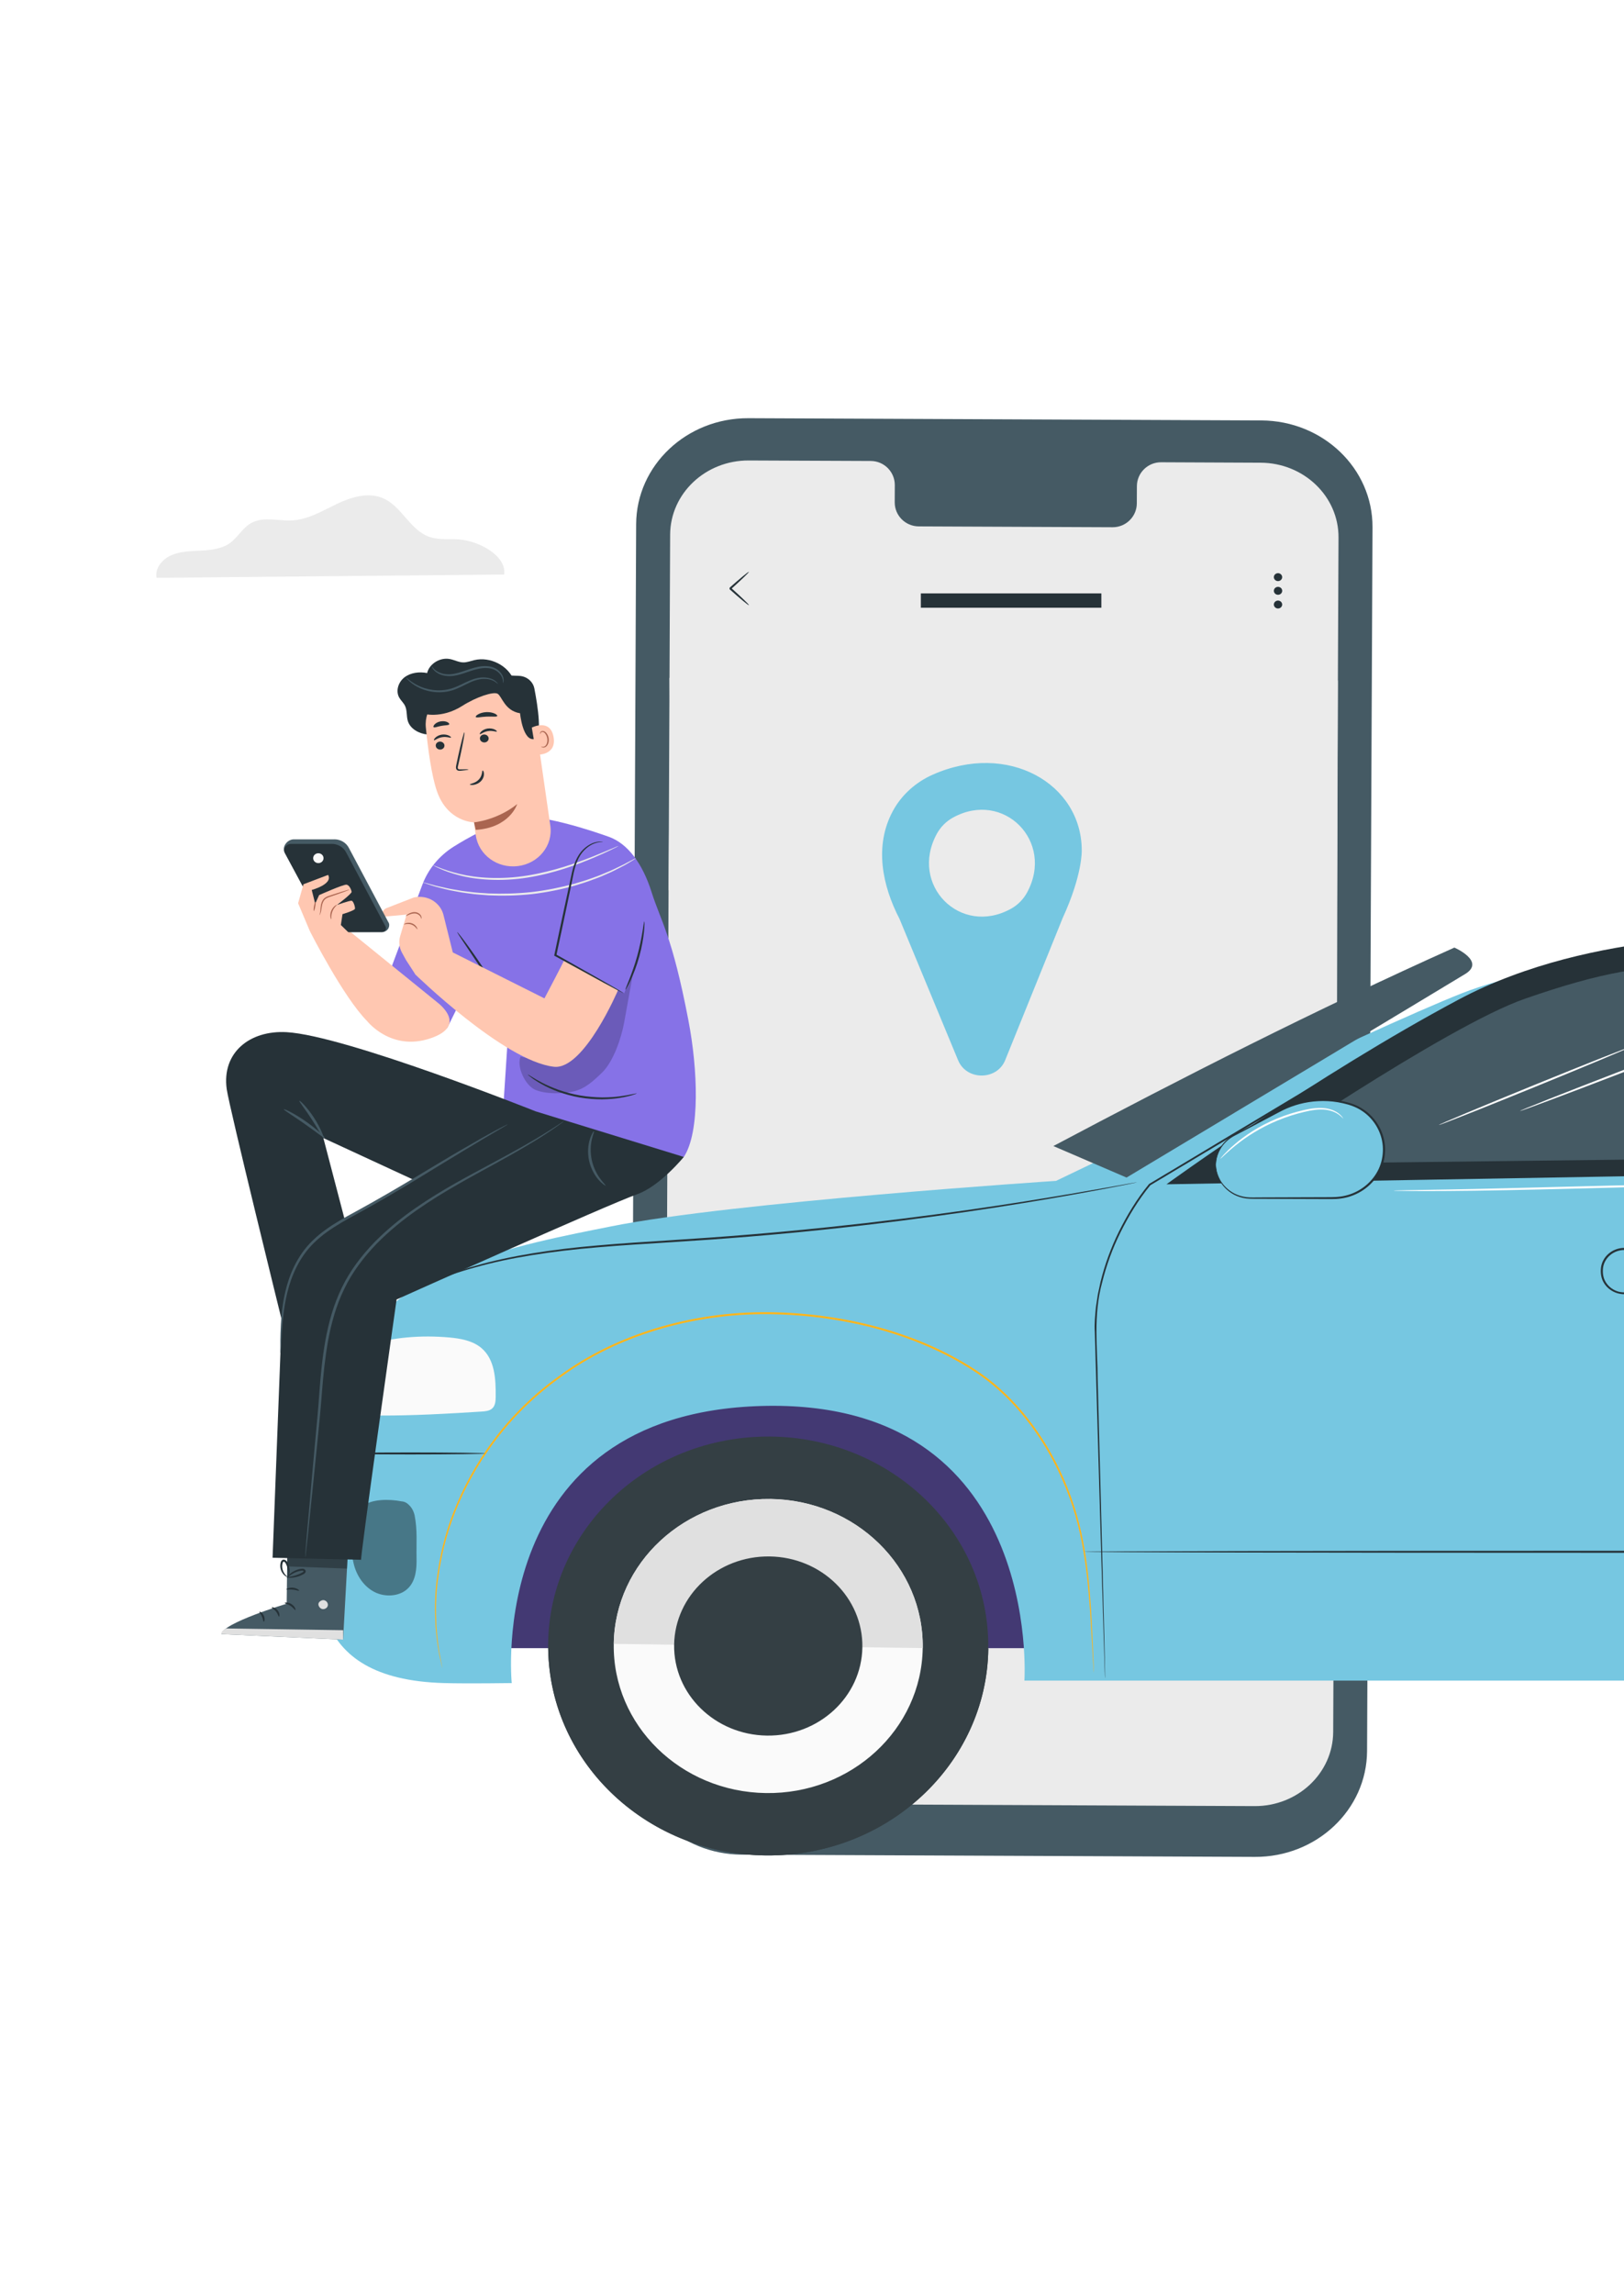 <svg width="415" height="586" viewBox="0 0 415 586" fill="none" xmlns="http://www.w3.org/2000/svg">
<g filter="url(#filter0_d_262_7889)">
<path d="M320.658 470.326L189.591 469.754C173.824 469.688 161.103 457.474 161.173 442.475L162.563 129.88C162.632 114.87 175.47 102.76 191.247 102.825L322.315 103.398C338.082 103.463 350.802 115.677 350.733 130.677L349.343 443.281C349.274 458.291 336.435 470.401 320.658 470.326Z" fill="#455A64"/>
<path d="M322.127 114.195L296.717 114.082C293.305 114.063 290.534 116.803 290.524 120.189L290.504 124.57C290.495 127.956 287.714 130.695 284.312 130.677L234.782 130.461C231.37 130.442 228.619 127.684 228.639 124.298L228.659 119.917C228.669 116.531 225.927 113.763 222.516 113.754L213.582 113.716L191.336 113.623C180.292 113.576 171.299 122.056 171.25 132.562L169.889 437.681C169.84 448.187 178.754 456.733 189.788 456.78L320.599 457.352C331.643 457.399 340.636 448.919 340.685 438.413L342.046 133.294C342.095 122.788 333.181 114.242 322.147 114.195H322.127Z" fill="#EBEBEB"/>
<path d="M171.073 169.175H192.51L211.649 187.374L191.75 206.295L171.299 186.839L171.073 169.175Z" fill="#EBEBEB"/>
<path d="M216.008 179.391L205.269 169.175H229.438L216.008 179.391Z" fill="#EBEBEB"/>
<path d="M225.405 187.731L244.228 169.823H309.999C309.999 169.823 320.066 212.599 280.456 240.057L225.405 187.721V187.731Z" fill="#EBEBEB"/>
<path d="M217.349 193.444L197.213 212.609L252.935 265.619L273.071 245.817L217.349 193.444Z" fill="#EBEBEB"/>
<path d="M170.826 223.462L183.448 211.004L171.073 199.231L170.826 223.462Z" fill="#EBEBEB"/>
<path d="M191.001 218.35L171.615 236.792V262.42L211.649 301.388L245.55 271.36L191.001 218.35Z" fill="#EBEBEB"/>
<path d="M287.941 245.441C287.941 245.441 329.464 216.473 316.043 169.832H341.868L341.553 301.5L287.941 245.45V245.441Z" fill="#EBEBEB"/>
<path d="M280.161 253.04L260.075 272.992L321.654 331.566L340.488 312.579L280.161 253.04Z" fill="#EBEBEB"/>
<path d="M251.683 278.452L220.129 308.264L283.247 367.897L314.752 338.92L251.683 278.452Z" fill="#EBEBEB"/>
<path d="M235.147 427.822L283.395 380.233L329.296 424.745L235.147 427.822Z" fill="#EBEBEB"/>
<path d="M290.919 374.098L341.168 326.744C341.168 328.845 340.734 424.979 340.734 424.979L290.919 374.108V374.098Z" fill="#EBEBEB"/>
<path d="M247.897 347.485L276.404 374.605L220.129 429.867L194.117 400.186L247.897 347.485Z" fill="#EBEBEB"/>
<path d="M170.875 404.041C173.567 403.788 242.503 342.372 242.503 342.372L170.875 271.763V404.041Z" fill="#EBEBEB"/>
<path d="M169.879 418.038L186.475 404.042L209.46 429.867H169.879V419.989" fill="#EBEBEB"/>
<path d="M191.356 150.583C191.257 150.676 189.058 148.857 186.435 146.511C186.435 145.798 186.435 146.314 186.435 146.155H186.445L186.465 146.127L186.495 146.099L186.554 146.042L186.672 145.93L186.919 145.714C187.076 145.573 187.234 145.433 187.392 145.292C187.698 145.02 188.003 144.757 188.299 144.504C188.841 144.044 189.354 143.613 189.847 143.191C190.735 142.45 191.316 142.027 191.366 142.074C191.415 142.121 190.922 142.647 190.094 143.444C189.62 143.885 189.137 144.344 188.624 144.832L187.747 145.639L187.274 146.061L187.037 146.277L186.919 146.389L186.859 146.446L186.83 146.474H186.81V146.493H186.8C186.8 146.343 186.8 146.849 186.8 146.146C189.423 148.5 191.474 150.479 191.376 150.573L191.356 150.583Z" fill="#263238"/>
<path d="M327.649 143.425C327.649 143.988 327.166 144.438 326.584 144.438C326.003 144.438 325.52 143.979 325.52 143.425C325.52 142.872 326.003 142.412 326.584 142.412C327.166 142.412 327.649 142.872 327.649 143.425Z" fill="#263238"/>
<path d="M327.344 146.202C327.758 146.596 327.758 147.243 327.344 147.637C326.93 148.031 326.249 148.031 325.835 147.637C325.421 147.243 325.421 146.596 325.835 146.202C326.249 145.808 326.93 145.808 327.344 146.202Z" fill="#263238"/>
<path d="M327.649 150.423C327.649 150.986 327.166 151.436 326.584 151.436C326.003 151.436 325.52 150.977 325.52 150.423C325.52 149.87 326.003 149.41 326.584 149.41C327.166 149.41 327.649 149.87 327.649 150.423Z" fill="#263238"/>
<path d="M281.443 147.581H235.315V151.24H281.443V147.581Z" fill="#263238"/>
<path d="M276.433 213.256C276.433 196.164 257.55 185.329 238.302 193.903C233.954 195.836 230.355 199.109 228.175 203.143C223.334 212.064 225.474 222.261 229.862 230.723L244.84 266.848C246.999 272.054 254.76 272.026 256.87 266.801L271.562 230.488C276.65 219.428 276.433 213.265 276.433 213.265V213.256ZM258.349 228.134C245.412 235.291 232.297 222.064 239.387 209.006C240.334 207.271 241.773 205.807 243.499 204.86C256.436 197.702 269.561 210.929 262.461 223.987C261.514 225.723 260.075 227.186 258.349 228.134Z" fill="#76C7E1"/>
<path d="M701.16 335.588H117.944V417H701.16V335.588Z" fill="#8672E7"/>
<g opacity="0.5">
<path d="M701.16 335.588H117.944V417H701.16V335.588Z" fill="black"/>
</g>
<path d="M200.088 469.836C231.077 467.852 254.509 442.345 252.423 412.863C250.338 383.382 223.525 361.091 192.536 363.075C161.546 365.059 138.115 390.567 140.201 420.048C142.286 449.529 169.098 471.82 200.088 469.836Z" fill="#343F44"/>
<path d="M140.093 415.55C140.093 415.55 140.093 415.64 140.093 415.69C139.641 445.231 164.459 469.532 195.511 469.952C226.563 470.382 252.106 446.771 252.558 417.23C252.558 417.18 252.558 417.14 252.558 417.09L140.114 415.55H140.093Z" fill="#343F44"/>
<path d="M156.838 415.921C156.523 436.661 173.941 453.722 195.742 454.022C217.544 454.322 235.477 437.751 235.792 417.011C236.108 396.27 218.689 379.21 196.888 378.91C175.086 378.61 157.153 395.18 156.838 415.921Z" fill="#FAFAFA"/>
<path d="M196.888 378.9C175.087 378.6 157.153 395.17 156.838 415.911L235.792 416.991C236.108 396.25 218.69 379.19 196.888 378.89V378.9Z" fill="#E0E0E0"/>
<path d="M172.269 416.131C172.08 428.761 182.687 439.151 195.973 439.341C209.25 439.521 220.182 429.431 220.371 416.791C220.561 404.16 209.954 393.76 196.667 393.58C183.391 393.4 172.469 403.49 172.269 416.131Z" fill="#343F44"/>
<path d="M269.851 297.643C269.851 297.643 186.938 303.103 156.206 309.258C134.546 313.6 92.785 321.08 93.29 344.545L96.605 361.356C96.605 361.356 81.113 367.671 81.113 383.797C81.113 399.923 77.335 424.929 113.487 425.925C119.444 426.094 130.768 425.925 130.768 425.925C130.768 425.925 123.822 357.165 194.579 355.145C266.557 353.096 261.779 425.295 261.779 425.295H562.172C562.172 425.295 549.848 354.957 627.33 354.863C704.812 354.76 693.025 425.756 693.025 425.756C693.025 425.756 721.525 427.955 734.786 406.567C748.047 385.178 744.595 369.955 744.595 369.955L744.153 356.432C744.006 351.828 739.88 348.116 734.734 347.937C734.734 347.937 739.912 313.891 731.966 307.999C724.02 302.107 680.479 266.567 680.479 266.567L682.553 265.401C686.026 263.456 685.426 258.776 681.542 257.583C665.008 252.508 632.319 242.463 624.636 240.066C623.478 239.709 622.289 239.484 621.068 239.399C616.479 239.089 603.502 238.347 579.664 238.121C550.627 237.849 435.34 238.121 435.34 238.121C435.34 238.121 395.662 241.034 373.56 249.727C350.322 258.861 269.861 297.643 269.861 297.643H269.851Z" fill="#76C7E1"/>
<g opacity="0.4">
<path d="M102.513 379.49C99.507 378.91 94.902 378.85 92.611 380.79C90.908 382.23 90.456 384.55 90.204 386.71C89.846 389.66 89.668 392.69 90.414 395.58C91.15 398.47 92.926 401.23 95.67 402.65C98.413 404.07 102.187 403.84 104.321 401.67C106.276 399.69 106.497 396.71 106.444 393.99C106.371 390.13 106.697 386.86 105.95 383.07C105.803 382.35 105.404 381.43 104.92 380.87C104.121 379.95 103.512 379.56 102.523 379.5" fill="black"/>
</g>
<path d="M96.994 357.589C105.782 357.609 114.318 357.129 123.085 356.569C124.031 356.509 125.061 356.409 125.755 355.799C126.596 355.059 126.659 353.839 126.669 352.749C126.711 348.269 126.48 343.169 122.906 340.248C120.719 338.468 117.724 337.908 114.864 337.648C107.811 337.018 100.411 337.538 93.683 339.678L96.994 357.569V357.589Z" fill="#FAFAFA"/>
<path d="M279.542 423.34C279.542 423.34 279.511 423.1 279.469 422.63C279.437 422.14 279.385 421.44 279.322 420.53C279.217 418.67 279.059 415.95 278.859 412.46C278.649 408.96 278.407 404.67 277.882 399.71C277.335 394.76 276.536 389.119 274.781 383.079C273.015 377.049 270.313 370.629 266.319 364.319C262.303 358.059 257.026 351.798 249.962 346.958C235.771 337.358 216.608 331.928 196.573 331.698C176.474 331.468 157.385 337.508 143.562 347.578C136.582 352.508 130.8 358.269 126.354 364.289C121.865 370.289 118.586 376.459 116.284 382.319C113.95 388.179 112.72 393.77 112.026 398.69C111.269 403.62 111.385 407.93 111.511 411.43C111.795 414.92 112.121 417.63 112.541 419.43C112.709 420.33 112.846 421.02 112.93 421.5C113.014 421.97 113.046 422.21 113.046 422.21C113.046 422.21 112.983 421.98 112.878 421.51C112.773 421.03 112.625 420.34 112.426 419.45C111.974 417.65 111.616 414.94 111.29 411.44C111.133 407.94 110.986 403.61 111.711 398.66C112.384 393.71 113.582 388.099 115.905 382.199C118.207 376.309 121.476 370.089 125.975 364.049C130.432 357.989 136.235 352.178 143.257 347.208C157.153 337.058 176.369 330.958 196.583 331.188C216.734 331.428 235.981 336.888 250.267 346.578C257.394 351.478 262.692 357.799 266.718 364.099C270.723 370.449 273.425 376.919 275.17 382.979C276.914 389.059 277.682 394.72 278.197 399.68C278.701 404.65 278.912 408.94 279.08 412.45C279.238 415.95 279.353 418.66 279.437 420.53C279.479 421.44 279.511 422.14 279.532 422.63C279.553 423.1 279.542 423.35 279.542 423.35V423.34Z" fill="#FEB51B"/>
<path d="M282.388 424.602C282.388 424.602 282.367 424.402 282.356 424.002L282.293 422.232C282.241 420.662 282.167 418.342 282.072 415.322C281.894 409.262 281.62 400.381 281.284 389.101C280.958 377.811 280.569 364.1 280.117 348.4C280.002 344.47 279.886 340.42 279.77 336.25C279.623 334.17 279.855 332.04 280.054 329.9C280.212 328.83 280.37 327.76 280.538 326.68C280.769 325.609 281 324.539 281.232 323.449C282.293 319.149 283.838 314.839 285.909 310.639C287.991 306.449 290.461 302.309 293.614 298.469L293.635 298.439L293.667 298.419C309.719 288.799 327.168 278.338 345.627 267.278C350.242 264.508 354.919 261.708 359.66 258.868C364.306 255.868 369.331 253.308 374.513 250.978C379.706 248.658 385.099 246.627 390.638 244.847C393.403 243.927 396.231 243.167 399.058 242.367C401.918 241.677 404.766 240.907 407.689 240.347C418.873 237.987 430.142 236.817 441.179 236.327C452.227 235.837 463.065 235.867 473.598 236.427L473.903 236.447L473.839 236.737C468.867 257.898 464.179 277.858 459.88 296.149V296.189L459.848 296.229C457.231 300.329 455.139 304.639 453.583 308.989C452.091 313.349 451.123 317.829 451.46 322.199C451.817 326.59 451.943 330.89 452.059 335.05C452.143 339.22 452.227 343.27 452.311 347.19C452.553 362.89 452.616 376.581 452.658 387.871C452.669 399.151 452.679 408.012 452.69 414.072C452.679 417.092 452.669 419.402 452.658 420.982C452.658 421.762 452.648 422.342 452.637 422.752C452.637 423.152 452.616 423.352 452.616 423.352C452.616 423.352 452.606 423.152 452.595 422.752C452.595 422.342 452.585 421.752 452.574 420.982C452.574 419.412 452.553 417.092 452.532 414.072C452.49 408.012 452.437 399.141 452.374 387.871C452.29 376.591 452.185 362.89 451.912 347.2C451.828 343.28 451.733 339.23 451.638 335.06C451.512 330.89 451.376 326.61 451.018 322.229C450.671 317.779 451.639 313.249 453.142 308.849C454.708 304.459 456.789 300.129 459.438 295.979L459.407 296.049C463.685 277.748 468.363 257.788 473.314 236.627L473.556 236.937C463.054 236.377 452.217 236.357 441.2 236.847C430.184 237.337 418.957 238.507 407.804 240.857C404.892 241.407 402.054 242.187 399.206 242.867C396.388 243.667 393.571 244.417 390.817 245.337C385.298 247.107 379.916 249.128 374.745 251.438C369.583 253.758 364.58 256.308 359.965 259.278C355.224 262.118 350.546 264.918 345.932 267.678C327.452 278.728 309.992 289.179 293.93 298.779L293.982 298.729C290.871 302.509 288.401 306.639 286.33 310.799C284.259 314.969 282.724 319.249 281.663 323.519C279.297 332.09 280.485 340.55 280.506 348.38C280.916 364.08 281.274 377.791 281.568 389.081C281.852 400.361 282.073 409.242 282.22 415.302C282.283 418.322 282.335 420.642 282.377 422.212C282.388 422.992 282.398 423.582 282.409 423.982C282.409 424.382 282.409 424.582 282.409 424.582L282.388 424.602Z" fill="#263238"/>
<path d="M438.334 326.388C438.334 326.388 438.628 326.358 439.175 326.268C439.711 326.178 440.51 325.978 441.382 325.428C442.244 324.888 443.169 323.968 443.632 322.648C443.873 321.988 443.947 321.257 443.916 320.447C443.895 319.667 443.684 318.837 443.264 318.067C442.423 316.537 440.594 315.257 438.418 315.257C436.2 315.257 433.824 315.267 431.333 315.277C426.329 315.277 420.853 315.287 415.092 315.297C413.715 315.297 412.37 315.807 411.392 316.667C410.404 317.527 409.773 318.717 409.637 319.937C409.5 321.197 409.679 322.428 410.309 323.468C410.919 324.508 411.907 325.298 413 325.738C414.104 326.208 415.302 326.138 416.501 326.148C417.678 326.148 418.834 326.148 419.938 326.158C422.156 326.168 424.216 326.178 426.119 326.188C429.851 326.218 432.899 326.248 435.065 326.268C436.084 326.288 436.894 326.308 437.493 326.318C438.05 326.338 438.344 326.348 438.344 326.368C438.344 326.388 438.05 326.408 437.493 326.418C436.883 326.428 436.074 326.448 435.065 326.468C432.899 326.488 429.851 326.518 426.119 326.548C424.227 326.548 422.156 326.568 419.938 326.578C418.824 326.578 417.678 326.578 416.501 326.588C415.902 326.588 415.323 326.608 414.682 326.578C414.052 326.538 413.41 326.408 412.811 326.168C411.613 325.688 410.53 324.838 409.857 323.698C409.164 322.568 408.964 321.177 409.111 319.867C409.258 318.517 409.952 317.207 411.035 316.267C412.117 315.317 413.589 314.757 415.103 314.757C420.863 314.757 426.35 314.767 431.343 314.777C433.835 314.787 436.21 314.797 438.439 314.807C440.783 314.827 442.749 316.227 443.611 317.877C444.052 318.707 444.262 319.587 444.262 320.417C444.283 321.227 444.189 322.038 443.916 322.718C443.4 324.108 442.402 325.048 441.498 325.578C440.573 326.118 439.742 326.288 439.185 326.348C438.628 326.408 438.334 326.358 438.334 326.358V326.388Z" fill="#263238"/>
<path d="M298.064 298.517L458.611 295.707L563.099 293.887L597.556 274.967C600.342 273.437 601.088 269.917 599.144 267.476L577.7 240.666C575.46 237.866 571.992 236.216 568.302 236.186L451.432 235.286C451.432 235.286 407.419 232.856 372.751 251.326C336.254 270.767 298.064 298.527 298.064 298.527V298.517Z" fill="#263238"/>
<path d="M371.647 238.046C371.647 238.046 379.699 241.536 374.453 244.776C369.219 248.006 287.878 296.797 287.878 296.797L269.178 288.747C302.3 271.187 335.76 254.146 371.647 238.056V238.046Z" fill="#455A64"/>
<path d="M290.506 298.017C290.506 298.017 290.338 298.067 290.002 298.137L288.52 298.447C287.195 298.707 285.271 299.087 282.812 299.567C277.85 300.507 270.66 301.827 261.746 303.277C243.918 306.198 219.152 309.598 191.643 311.868C184.768 312.438 178.04 312.908 171.544 313.308C165.048 313.718 158.783 314.088 152.833 314.608C140.934 315.598 130.264 317.248 121.603 319.698C112.92 322.068 106.276 325.108 101.914 327.508C99.675 328.628 98.088 329.728 96.952 330.388C96.406 330.718 95.985 330.978 95.67 331.158C95.376 331.328 95.218 331.408 95.218 331.408C95.218 331.408 95.355 331.298 95.628 331.118C95.933 330.918 96.343 330.648 96.879 330.298C97.993 329.608 99.57 328.478 101.798 327.328C106.14 324.868 112.783 321.758 121.487 319.338C130.17 316.828 140.86 315.138 152.781 314.128C158.741 313.598 165.006 313.208 171.502 312.798C177.998 312.388 184.715 311.918 191.59 311.348C219.089 309.088 243.844 305.748 261.683 302.917C270.607 301.507 277.798 300.247 282.78 299.367C285.25 298.927 287.174 298.577 288.509 298.337C289.15 298.227 289.644 298.147 290.002 298.077C290.338 298.027 290.517 298.007 290.517 298.007L290.506 298.017Z" fill="#263238"/>
<path d="M546.868 392.389C546.868 392.529 486.467 392.649 411.97 392.649C337.473 392.649 277.062 392.529 277.062 392.389C277.062 392.249 337.452 392.129 411.97 392.129C486.488 392.129 546.868 392.249 546.868 392.389Z" fill="#263238"/>
<path d="M123.936 367.269C123.936 367.409 115.39 367.529 104.857 367.529C94.324 367.529 85.778 367.409 85.778 367.269C85.778 367.129 94.314 367.009 104.857 367.009C115.401 367.009 123.936 367.129 123.936 367.269Z" fill="#263238"/>
<path d="M318.205 293.347C318.205 293.347 369.523 258.086 389.769 251.086C409.311 244.326 419.497 242.626 437.85 242.136C455.394 241.666 466.085 242.126 466.085 242.126L452.525 291.777L318.205 293.367V293.347Z" fill="#455A64"/>
<path d="M310.699 293.507C310.699 290.417 312.455 287.567 315.283 286.047L327.066 279.746C330.43 277.946 334.214 277.006 338.072 277.006C340.469 277.006 342.834 277.366 345.073 278.066C350.108 279.636 353.461 284.187 353.672 289.227C353.955 296.227 348.058 302.057 340.69 302.057H319.687C314.725 302.057 310.699 298.227 310.699 293.507Z" fill="#76C7E1"/>
<path d="M310.699 293.507C310.699 293.507 310.731 293.887 310.836 294.587C310.931 295.287 311.204 296.327 311.866 297.517C312.56 298.687 313.716 299.987 315.482 300.897C316.365 301.337 317.395 301.667 318.51 301.807C319.624 301.937 320.854 301.857 322.136 301.867C327.266 301.847 333.363 301.837 340.122 301.807C341.804 301.807 343.496 301.617 345.125 301.027C346.755 300.447 348.279 299.537 349.572 298.337C350.854 297.137 351.916 295.667 352.568 294.007C353.23 292.347 353.493 290.527 353.356 288.717C353.062 285.077 351.023 281.717 348.048 279.767C346.576 278.767 344.884 278.197 343.181 277.817C341.478 277.427 339.764 277.247 338.093 277.247C334.74 277.247 331.576 277.957 328.864 279.127C327.508 279.707 326.267 280.437 325.037 281.067C323.818 281.717 322.641 282.337 321.527 282.927C319.287 284.107 317.269 285.167 315.482 286.117C313.706 287.027 312.549 288.337 311.877 289.507C311.193 290.687 310.941 291.737 310.836 292.437C310.731 293.147 310.741 293.517 310.71 293.517C310.71 293.517 310.657 293.137 310.731 292.417C310.804 291.707 311.025 290.637 311.698 289.407C312.36 288.197 313.538 286.817 315.346 285.857C317.122 284.897 319.13 283.807 321.348 282.607C322.462 282.007 323.629 281.377 324.838 280.717C326.057 280.077 327.297 279.337 328.685 278.737C331.439 277.527 334.677 276.777 338.104 276.767C339.817 276.767 341.573 276.947 343.317 277.337C345.052 277.717 346.839 278.307 348.374 279.357C351.475 281.387 353.619 284.897 353.913 288.687C354.061 290.577 353.787 292.477 353.093 294.207C352.41 295.937 351.306 297.477 349.961 298.717C348.615 299.967 347.018 300.917 345.325 301.507C343.633 302.117 341.835 302.317 340.132 302.297C333.373 302.277 327.287 302.257 322.147 302.237C320.864 302.217 319.655 302.277 318.478 302.137C317.311 301.987 316.25 301.627 315.346 301.157C313.527 300.187 312.371 298.817 311.687 297.617C311.036 296.387 310.794 295.317 310.731 294.607C310.668 293.887 310.71 293.507 310.71 293.507H310.699Z" fill="#263238"/>
<path d="M450.275 298.517C450.275 298.517 450.191 298.537 450.033 298.547C449.844 298.547 449.602 298.567 449.318 298.577C448.646 298.587 447.731 298.607 446.575 298.637C444.147 298.677 440.709 298.737 436.494 298.807C427.98 298.957 416.227 299.257 403.235 299.597C390.242 299.937 378.479 300.177 369.965 300.227C365.708 300.257 362.26 300.257 359.873 300.227C358.717 300.207 357.803 300.197 357.13 300.187L356.415 300.167C356.257 300.167 356.173 300.147 356.173 300.137C356.173 300.127 356.257 300.117 356.415 300.107C356.604 300.107 356.846 300.087 357.13 300.077C357.803 300.067 358.717 300.047 359.873 300.017C362.302 299.977 365.739 299.917 369.954 299.847C378.469 299.697 390.232 299.397 403.224 299.057C416.217 298.717 427.98 298.477 436.494 298.427C440.751 298.397 444.199 298.397 446.585 298.427C447.742 298.447 448.656 298.457 449.329 298.467C449.613 298.467 449.844 298.487 450.044 298.487C450.201 298.487 450.286 298.507 450.286 298.517H450.275Z" fill="white"/>
<path d="M439.721 260.036C439.774 260.166 428.348 264.696 414.188 270.146C400.029 275.596 388.508 279.907 388.445 279.777C388.382 279.647 399.819 275.116 413.978 269.666C428.137 264.216 439.658 259.906 439.711 260.036H439.721Z" fill="white"/>
<path d="M416.553 263.456C416.616 263.586 405.726 268.147 392.239 273.647C378.753 279.147 367.768 283.487 367.715 283.357C367.652 283.227 378.543 278.667 392.029 273.167C405.516 267.677 416.501 263.326 416.553 263.456Z" fill="white"/>
<path d="M155.535 305.327C155.535 305.327 155.324 305.387 154.914 305.437C154.452 305.497 153.863 305.567 153.127 305.657C152.349 305.737 151.403 305.857 150.31 306.027C149.217 306.197 147.966 306.347 146.599 306.607C143.856 307.057 140.618 307.747 137.055 308.647C133.512 309.587 129.644 310.757 125.691 312.217C121.739 313.707 118.07 315.337 114.801 316.947C111.543 318.587 108.683 320.177 106.339 321.627C105.151 322.317 104.121 323.017 103.207 323.607C102.282 324.187 101.504 324.717 100.884 325.157C100.284 325.557 99.801 325.887 99.422 326.147C99.086 326.367 98.897 326.477 98.886 326.467C98.876 326.457 99.034 326.317 99.349 326.067C99.717 325.787 100.179 325.437 100.757 324.997C101.367 324.527 102.124 323.977 103.039 323.367C103.943 322.757 104.962 322.037 106.14 321.317C108.463 319.827 111.322 318.197 114.57 316.527C117.839 314.887 121.529 313.227 125.502 311.737C129.486 310.267 133.365 309.097 136.939 308.187C140.524 307.307 143.782 306.657 146.547 306.247C147.924 306.007 149.185 305.877 150.279 305.747C151.382 305.597 152.328 305.517 153.106 305.467C153.842 305.417 154.431 305.377 154.904 305.337C155.314 305.317 155.535 305.307 155.535 305.337V305.327Z" fill="white"/>
<path d="M343.244 281.736C343.244 281.736 342.929 281.346 342.235 280.806C341.541 280.276 340.353 279.666 338.766 279.476C337.168 279.276 335.244 279.536 333.163 280.056C331.071 280.556 328.822 281.256 326.541 282.196C321.968 284.066 318.247 286.557 315.777 288.567C313.275 290.567 311.961 292.037 311.877 291.967C311.845 291.947 312.16 291.567 312.76 290.907C313.369 290.257 314.284 289.337 315.514 288.297C317.942 286.197 321.684 283.626 326.32 281.726C328.633 280.776 330.914 280.076 333.037 279.596C335.139 279.096 337.147 278.866 338.818 279.116C340.49 279.366 341.699 280.056 342.382 280.666C342.729 280.966 342.95 281.246 343.086 281.436C343.212 281.636 343.275 281.746 343.254 281.756L343.244 281.736Z" fill="white"/>
<path d="M175.928 256.696C171.733 234.816 168.906 231.455 166.52 223.925C164.175 216.485 160.37 211.505 155.671 209.785C152.497 208.625 136.687 203.195 131.168 204.995C125.04 206.995 119.689 209.905 115.895 212.295C112.205 214.625 109.409 218.025 107.927 221.995L99.465 244.566L114.265 258.616L121.687 243.616L129.739 261.576L128.551 279.727L174.74 291.547C178.945 285.147 178.314 269.126 175.928 256.716V256.696Z" fill="#8672E7"/>
<g opacity="0.2">
<path d="M163.902 232.836C161.863 244.226 161.537 245.796 159.498 257.186C158.793 261.096 156.754 267.197 153.821 270.017C151.656 272.107 149.522 274.127 146.516 274.807C143.709 275.437 139.462 275.507 136.824 274.397C134.185 273.287 131.946 268.427 133.029 265.887C136.939 266.687 138.159 267.927 141.533 265.887C144.476 264.106 148.66 260.166 150.258 257.216C156.996 244.816 158.846 244.366 163.881 232.826" fill="black"/>
</g>
<path d="M130.475 254.897C130.412 254.937 129.644 253.767 128.435 251.867C127.142 249.856 125.492 247.306 123.673 244.486C121.813 241.686 120.12 239.166 118.796 237.176C117.535 235.306 116.778 234.146 116.841 234.106C116.872 234.086 117.104 234.346 117.503 234.846C117.903 235.336 118.449 236.066 119.122 236.976C120.467 238.796 122.254 241.346 124.136 244.216C126.018 247.096 127.636 249.746 128.761 251.687C129.329 252.657 129.77 253.457 130.065 254.007C130.359 254.567 130.506 254.877 130.475 254.897Z" fill="#263238"/>
<path d="M162.704 275.326C162.704 275.326 162.325 275.496 161.621 275.716C161.264 275.826 160.833 275.956 160.307 276.066C159.792 276.176 159.203 276.326 158.541 276.416C157.227 276.646 155.64 276.786 153.863 276.816C152.097 276.816 150.142 276.686 148.134 276.346C146.127 275.986 144.255 275.456 142.595 274.856C140.955 274.236 139.515 273.566 138.369 272.906C137.78 272.606 137.286 272.266 136.845 271.986C136.403 271.716 136.035 271.446 135.751 271.226C135.163 270.786 134.858 270.526 134.879 270.496C134.942 270.416 136.235 271.386 138.558 272.586C139.714 273.196 141.144 273.816 142.773 274.406C144.413 274.966 146.253 275.476 148.229 275.826C150.205 276.156 152.118 276.296 153.863 276.326C155.608 276.326 157.174 276.226 158.478 276.036C161.095 275.686 162.662 275.216 162.693 275.316L162.704 275.326Z" fill="#263238"/>
<path d="M144.172 241.236C144.087 241.626 139.126 251.026 139.126 251.026L115.706 239.286L113.319 229.685C112.941 228.185 111.974 226.885 110.618 226.045C109.178 225.155 107.412 224.875 105.74 225.255L98.834 227.945C98.256 228.165 97.814 228.635 97.699 229.215C97.604 229.705 97.73 230.175 98.613 230.105C100.327 229.975 103.901 229.615 103.901 229.615L102.272 235.085C101.841 236.515 102.009 238.055 102.734 239.376L103.775 241.266L106.056 244.776L106.014 244.806C106.014 244.806 128.782 267.056 141.565 268.496C149.249 269.366 157.953 248.876 157.953 248.876L144.193 241.216L144.172 241.236Z" fill="#FFC7B1"/>
<path d="M103.691 229.995C103.691 229.995 103.869 229.765 104.258 229.515C104.647 229.275 105.267 228.965 106.035 228.995C106.823 229.035 107.401 229.525 107.601 229.955C107.811 230.405 107.675 230.705 107.643 230.695C107.58 230.695 107.622 230.405 107.391 230.065C107.17 229.735 106.655 229.355 106.014 229.325C105.362 229.295 104.784 229.535 104.374 229.725C103.964 229.915 103.712 230.045 103.691 230.005V229.995Z" fill="#AA6550"/>
<path d="M106.644 233.405C106.644 233.405 106.497 233.225 106.266 232.955C106.045 232.695 105.677 232.365 105.183 232.185C104.689 231.995 104.184 231.995 103.838 232.045C103.48 232.095 103.27 232.165 103.238 232.125C103.217 232.095 103.407 231.935 103.785 231.815C104.153 231.705 104.731 231.665 105.309 231.875C105.887 232.095 106.276 232.495 106.466 232.825C106.665 233.155 106.686 233.385 106.644 233.405Z" fill="#AA6550"/>
<path d="M149.028 211.565L142.689 240.155L159.498 249.766L165.952 232.195C165.952 232.195 163.282 210.865 149.028 211.565Z" fill="#8672E7"/>
<path d="M158.089 212.075C158.089 212.075 157.952 212.175 157.658 212.335C157.364 212.485 156.943 212.705 156.376 212.975C155.261 213.515 153.632 214.275 151.582 215.145C147.493 216.865 141.659 219.065 134.869 220.155C128.078 221.255 121.729 220.745 117.398 219.595C115.222 219.035 113.519 218.405 112.384 217.885C111.806 217.645 111.385 217.405 111.091 217.265C110.796 217.115 110.649 217.025 110.66 217.015C110.681 216.975 111.312 217.255 112.468 217.705C113.624 218.165 115.327 218.735 117.493 219.245C121.802 220.285 128.057 220.735 134.774 219.645C141.491 218.565 147.304 216.445 151.425 214.815C153.485 213.995 155.146 213.285 156.281 212.805C157.427 212.315 158.058 212.055 158.079 212.095L158.089 212.075Z" fill="#EBEBEB"/>
<path d="M162.515 215.225C162.515 215.225 162.368 215.355 162.052 215.555C161.684 215.785 161.222 216.065 160.654 216.405C160.044 216.775 159.298 217.216 158.384 217.656C157.48 218.106 156.47 218.666 155.283 219.156C154.694 219.416 154.084 219.676 153.443 219.956C152.802 220.236 152.108 220.466 151.404 220.726C150.006 221.286 148.45 221.736 146.831 222.236C143.562 223.146 139.893 223.926 135.983 224.386C132.072 224.806 128.309 224.866 124.903 224.706C123.201 224.576 121.582 224.486 120.089 224.256C119.343 224.146 118.607 224.076 117.924 223.956C117.24 223.826 116.578 223.706 115.937 223.586C114.665 223.376 113.551 223.056 112.563 222.816C111.564 222.586 110.734 222.326 110.05 222.096C109.42 221.886 108.904 221.716 108.484 221.576C108.127 221.456 107.948 221.376 107.948 221.366C107.948 221.356 108.148 221.386 108.516 221.476C108.936 221.586 109.462 221.726 110.103 221.896C110.786 222.096 111.627 222.326 112.626 222.526C113.614 222.736 114.739 223.036 116 223.216C116.631 223.326 117.293 223.436 117.976 223.556C118.659 223.666 119.385 223.726 120.131 223.826C121.624 224.036 123.232 224.116 124.914 224.226C128.288 224.356 132.02 224.286 135.899 223.866C139.778 223.406 143.415 222.646 146.663 221.776C148.271 221.286 149.816 220.856 151.214 220.326C151.919 220.066 152.602 219.846 153.243 219.586C153.884 219.316 154.494 219.066 155.083 218.816C156.271 218.356 157.28 217.816 158.194 217.396C159.109 216.976 159.876 216.565 160.496 216.225C161.085 215.915 161.558 215.665 161.937 215.465C162.273 215.295 162.452 215.215 162.462 215.225H162.515Z" fill="#EBEBEB"/>
<path d="M159.498 249.766C159.498 249.766 159.004 249.556 158.131 249.106C157.196 248.606 155.955 247.946 154.431 247.126C151.225 245.366 146.841 242.966 141.785 240.196L141.628 240.106L141.659 239.936C142.111 237.796 142.595 235.505 143.089 233.145C143.856 229.585 144.581 226.205 145.244 223.115C145.591 221.575 145.874 220.105 146.19 218.735C146.526 217.365 146.947 216.095 147.535 215.015C148.692 212.825 150.542 211.635 151.877 211.225C152.56 211.015 153.117 210.965 153.485 210.975C153.853 210.975 154.053 211.015 154.053 211.035C154.053 211.105 153.254 210.965 151.95 211.425C150.678 211.875 148.944 213.065 147.882 215.185C147.335 216.235 146.936 217.475 146.631 218.825C146.347 220.205 146.053 221.665 145.738 223.205C145.086 226.295 144.371 229.685 143.625 233.245C143.12 235.605 142.626 237.896 142.174 240.036L142.048 239.776C147.062 242.606 151.414 245.066 154.589 246.866C156.081 247.736 157.301 248.436 158.215 248.966C159.056 249.466 159.508 249.746 159.487 249.776L159.498 249.766Z" fill="#263238"/>
<path d="M164.648 231.355C164.711 231.355 164.732 232.375 164.564 234.025C164.396 235.665 164.028 237.925 163.355 240.355C162.683 242.795 161.831 244.925 161.127 246.435C160.423 247.945 159.887 248.826 159.823 248.796C159.75 248.766 160.16 247.825 160.77 246.295C161.379 244.765 162.157 242.635 162.83 240.225C163.492 237.815 163.923 235.595 164.186 233.975C164.449 232.355 164.575 231.345 164.659 231.355H164.648Z" fill="#263238"/>
<path d="M73.448 390.379L73.259 405.65C73.259 405.65 56.882 410.6 56.566 413.42L87.671 414.83L88.985 391.049L73.448 390.389V390.379Z" fill="#455A64"/>
<path d="M82.94 404.799C83.539 404.979 83.918 405.65 83.749 406.22C83.581 406.79 82.877 407.17 82.278 407C81.679 406.83 81.195 406.04 81.426 405.489C81.658 404.939 82.52 404.539 83.056 404.839" fill="#E0E0E0"/>
<path d="M87.671 414.82L87.702 412.42L57.87 411.97C57.87 411.97 56.461 412.48 56.566 413.42L87.671 414.83V414.82Z" fill="#E0E0E0"/>
<path d="M72.765 405.47C72.765 405.61 73.522 405.71 74.247 406.21C74.983 406.69 75.34 407.33 75.477 407.28C75.614 407.26 75.435 406.38 74.552 405.8C73.669 405.2 72.744 405.33 72.765 405.47Z" fill="#263238"/>
<path d="M69.443 406.61C69.401 406.75 70.042 407.02 70.536 407.66C71.041 408.28 71.135 408.95 71.293 408.95C71.43 408.98 71.577 408.14 70.967 407.36C70.358 406.58 69.464 406.48 69.454 406.61H69.443Z" fill="#263238"/>
<path d="M67.404 410.24C67.54 410.28 67.793 409.56 67.435 408.76C67.088 407.95 66.395 407.6 66.321 407.72C66.226 407.83 66.668 408.28 66.941 408.95C67.236 409.61 67.246 410.22 67.393 410.24H67.404Z" fill="#263238"/>
<path d="M73.217 401.999C73.269 402.129 73.984 401.969 74.836 402.059C75.698 402.139 76.349 402.439 76.433 402.319C76.528 402.219 75.897 401.659 74.888 401.559C73.879 401.459 73.143 401.879 73.217 401.999Z" fill="#263238"/>
<g opacity="0.3">
<path d="M73.417 393.4L73.374 396.12L88.669 396.68L88.816 394.24L73.417 393.4Z" fill="black"/>
</g>
<path d="M73.311 398.92C73.311 398.98 73.9 399.1 74.867 398.98C75.351 398.92 75.918 398.8 76.517 398.58C76.822 398.47 77.127 398.33 77.432 398.17C77.579 398.09 77.758 398.01 77.915 397.84C78.094 397.7 78.21 397.32 78.021 397.07C77.873 396.84 77.6 396.72 77.369 396.71C77.138 396.69 76.948 396.73 76.78 396.76C76.433 396.82 76.097 396.92 75.792 397.03C75.182 397.26 74.688 397.56 74.31 397.86C73.553 398.46 73.28 398.99 73.332 399.02C73.395 399.07 73.774 398.63 74.531 398.14C74.909 397.9 75.393 397.65 75.96 397.46C76.244 397.37 76.549 397.29 76.864 397.24C77.201 397.17 77.474 397.18 77.558 397.33C77.59 397.38 77.59 397.41 77.516 397.49C77.442 397.57 77.306 397.65 77.159 397.73C76.875 397.89 76.591 398.02 76.318 398.14C75.761 398.37 75.235 398.52 74.783 398.62C73.879 398.82 73.29 398.83 73.29 398.91L73.311 398.92Z" fill="#263238"/>
<path d="M73.501 399.14C73.553 399.16 73.879 398.66 73.984 397.73C74.037 397.27 74.016 396.7 73.847 396.1C73.763 395.8 73.648 395.49 73.501 395.18C73.332 394.88 73.133 394.48 72.544 394.39C72.239 394.37 71.966 394.58 71.871 394.77C71.756 394.97 71.735 395.14 71.682 395.31C71.609 395.65 71.598 395.99 71.63 396.31C71.693 396.94 71.945 397.48 72.218 397.87C72.786 398.66 73.417 398.87 73.427 398.82C73.48 398.75 72.965 398.45 72.534 397.69C72.323 397.32 72.145 396.83 72.113 396.28C72.092 396 72.113 395.71 72.187 395.43C72.25 395.12 72.386 394.87 72.513 394.91C72.67 394.91 72.922 395.16 73.038 395.42C73.185 395.69 73.301 395.97 73.385 396.24C73.553 396.78 73.616 397.3 73.616 397.73C73.616 398.6 73.427 399.13 73.511 399.16L73.501 399.14Z" fill="#263238"/>
<path d="M136.834 279.867C136.834 279.867 88.259 260.486 73.217 259.656C63.788 259.136 56.65 264.896 57.932 274.186C58.574 278.827 71.997 333.198 71.997 333.198L92.474 324.298L82.635 286.707L122.538 305.157L136.834 279.857V279.867Z" fill="#263238"/>
<path d="M76.507 277.197C76.349 277.327 77.958 279.297 79.65 281.907C81.353 284.517 82.488 286.768 82.677 286.688C82.856 286.628 81.994 284.207 80.26 281.547C78.536 278.877 76.644 277.067 76.507 277.187V277.197Z" fill="#455A64"/>
<path d="M72.533 279.357C72.428 279.527 74.888 281.007 77.758 283.027C80.638 285.037 82.856 286.817 82.993 286.677C83.119 286.547 81.1 284.517 78.178 282.477C75.266 280.437 72.618 279.197 72.533 279.357Z" fill="#455A64"/>
<path d="M174.74 291.527C174.74 291.527 168.633 299.017 162.798 301.067C155.482 303.637 101.346 327.938 101.346 327.938C101.346 327.938 91.528 397.32 92.306 394.43L69.653 393.91L72.113 329.998C72.407 321.808 79.303 312.418 86.704 308.237L136.824 279.867L174.729 291.527H174.74Z" fill="#263238"/>
<path d="M71.682 341.689C71.682 341.689 71.735 341.389 71.777 340.809C71.808 340.169 71.861 339.329 71.913 338.299C72.04 336.118 72.166 332.948 72.807 329.108C73.48 325.298 74.699 320.698 77.705 316.438C79.198 314.318 81.195 312.398 83.529 310.718C85.862 309.038 88.49 307.558 91.213 306.088C102.114 300.148 111.522 294.087 118.481 289.937C121.95 287.837 124.767 286.167 126.722 285.027C127.647 284.487 128.393 284.047 128.971 283.707C129.487 283.397 129.749 283.227 129.739 283.207C129.728 283.187 129.444 283.317 128.908 283.587C128.372 283.857 127.584 284.257 126.585 284.797C124.577 285.867 121.718 287.477 118.218 289.527C111.185 293.577 101.735 299.577 90.866 305.498C88.144 306.968 85.484 308.458 83.108 310.188C80.733 311.908 78.683 313.898 77.159 316.088C74.11 320.488 72.922 325.178 72.313 329.028C71.735 332.918 71.682 336.098 71.64 338.279C71.64 339.319 71.64 340.149 71.64 340.799C71.64 341.379 71.672 341.679 71.693 341.679L71.682 341.689Z" fill="#455A64"/>
<path d="M154.746 298.847C154.83 298.757 154.168 298.177 153.359 297.067C152.549 295.967 151.645 294.287 151.214 292.287C150.794 290.277 150.931 288.397 151.235 287.087C151.53 285.767 151.898 284.987 151.792 284.937C151.729 284.897 151.193 285.617 150.752 286.967C150.31 288.307 150.069 290.297 150.521 292.427C150.973 294.547 152.003 296.297 152.959 297.367C153.916 298.447 154.704 298.907 154.746 298.847Z" fill="#455A64"/>
<path d="M77.978 393.91C77.978 393.91 78.01 393.79 78.052 393.56C78.084 393.29 78.136 392.94 78.189 392.51C78.294 391.539 78.451 390.179 78.641 388.469C79.009 384.909 79.534 379.839 80.175 373.599C80.491 370.449 80.838 367.019 81.206 363.329C81.584 359.639 81.973 355.689 82.278 351.528C82.614 347.378 83.035 343.018 83.823 338.558C84.643 334.118 85.862 329.548 87.986 325.218C90.067 320.868 93.021 317.068 96.206 313.747C99.444 310.447 102.944 307.617 106.466 305.147C113.508 300.217 120.457 296.617 126.186 293.437C131.936 290.297 136.519 287.617 139.567 285.597C141.102 284.597 142.258 283.787 143.036 283.217C143.393 282.947 143.677 282.737 143.909 282.567C144.098 282.417 144.203 282.337 144.192 282.327C144.192 282.327 144.077 282.377 143.867 282.517C143.625 282.677 143.33 282.867 142.952 283.117C142.153 283.647 140.965 284.427 139.42 285.387C136.33 287.337 131.725 289.937 125.944 293.027C120.194 296.147 113.204 299.707 106.087 304.647C102.534 307.117 98.992 309.957 95.701 313.297C92.464 316.658 89.468 320.508 87.344 324.938C85.19 329.348 83.96 333.968 83.14 338.448C82.351 342.938 81.942 347.318 81.626 351.478C81.342 355.639 80.974 359.589 80.627 363.279C80.291 366.969 79.976 370.409 79.692 373.559C79.145 379.809 78.693 384.879 78.378 388.449C78.241 390.169 78.136 391.52 78.063 392.5C78.031 392.93 78.01 393.28 77.999 393.56C77.989 393.8 77.999 393.92 77.999 393.92L77.978 393.91Z" fill="#455A64"/>
<path d="M131.316 169.804C129.917 166.034 125.271 163.653 121.193 164.623C120.257 164.844 119.332 165.224 118.375 165.204C117.188 165.184 116.115 164.563 114.949 164.343C112.447 163.863 109.714 165.554 109.146 167.924C107.159 167.534 104.952 167.804 103.365 169.014C101.788 170.224 101.052 172.494 102.019 174.194C102.429 174.924 103.102 175.504 103.48 176.254C104.1 177.484 103.817 178.964 104.248 180.264C104.889 182.194 107.033 183.384 109.146 183.614C111.259 183.844 113.372 183.294 115.422 182.754" fill="#263238"/>
<path d="M121.571 209.354C121.308 207.424 121.13 206.064 121.13 206.064C121.13 206.064 114.36 206.024 111.627 198.034C110.271 194.064 109.367 187.354 108.82 181.844C108.326 176.883 112.268 172.523 117.503 172.263L135.499 171.363L135.888 174.013L140.629 206.934C141.354 211.954 137.644 216.574 132.356 217.234C127.09 217.894 122.275 214.354 121.582 209.354H121.571Z" fill="#FFC7B1"/>
<path d="M111.354 186.563C111.427 187.123 111.984 187.524 112.594 187.464C113.204 187.404 113.645 186.903 113.572 186.343C113.498 185.783 112.941 185.383 112.331 185.443C111.722 185.503 111.28 186.003 111.354 186.563Z" fill="#263238"/>
<path d="M110.912 185.083C111.07 185.203 111.806 184.483 112.994 184.303C114.181 184.113 115.149 184.563 115.254 184.403C115.306 184.333 115.127 184.103 114.707 183.903C114.287 183.693 113.614 183.543 112.867 183.653C112.132 183.773 111.553 184.123 111.238 184.443C110.912 184.763 110.839 185.033 110.912 185.083Z" fill="#263238"/>
<path d="M122.643 184.744C122.717 185.304 123.274 185.704 123.884 185.644C124.493 185.584 124.935 185.084 124.861 184.524C124.788 183.964 124.231 183.564 123.621 183.624C123.011 183.684 122.57 184.184 122.643 184.744Z" fill="#263238"/>
<path d="M122.622 183.533C122.78 183.653 123.526 182.933 124.704 182.753C125.891 182.563 126.859 183.013 126.964 182.853C127.016 182.783 126.838 182.553 126.417 182.353C125.997 182.143 125.324 181.993 124.577 182.103C123.842 182.223 123.264 182.573 122.948 182.893C122.633 183.213 122.549 183.483 122.622 183.533Z" fill="#263238"/>
<path d="M119.711 192.564C119.711 192.494 118.943 192.494 117.724 192.524C117.419 192.544 117.114 192.524 117.03 192.334C116.925 192.134 116.999 191.804 117.093 191.444C117.261 190.704 117.44 189.924 117.619 189.114C118.344 185.794 118.817 183.084 118.67 183.064C118.533 183.034 117.829 185.704 117.104 189.024C116.936 189.844 116.767 190.624 116.61 191.364C116.547 191.714 116.41 192.114 116.641 192.524C116.757 192.724 117.009 192.854 117.209 192.874C117.409 192.904 117.587 192.874 117.734 192.874C118.954 192.754 119.7 192.644 119.69 192.584L119.711 192.564Z" fill="#263238"/>
<path d="M121.13 206.064C121.13 206.064 126.985 205.544 132.167 201.394C132.167 201.394 130.306 207.444 121.571 207.984L121.13 206.064Z" fill="#AA6550"/>
<path d="M123.337 192.814C123.137 192.834 123.337 194.064 122.391 195.094C121.434 196.134 120.036 196.204 120.057 196.374C120.057 196.454 120.404 196.564 120.982 196.494C121.55 196.424 122.359 196.124 122.948 195.494C123.537 194.854 123.705 194.104 123.663 193.594C123.631 193.074 123.432 192.794 123.348 192.814H123.337Z" fill="#263238"/>
<path d="M121.571 179.144C121.739 179.434 122.906 179.104 124.325 179.054C125.744 178.974 126.932 179.194 127.069 178.894C127.132 178.754 126.89 178.494 126.386 178.264C125.881 178.034 125.124 177.864 124.273 177.904C123.421 177.944 122.675 178.184 122.202 178.454C121.718 178.724 121.508 179.004 121.582 179.144H121.571Z" fill="#263238"/>
<path d="M110.796 181.743C111.049 181.963 111.827 181.573 112.804 181.413C113.782 181.223 114.654 181.313 114.801 181.013C114.865 180.873 114.686 180.633 114.286 180.443C113.887 180.253 113.256 180.153 112.583 180.273C111.911 180.393 111.364 180.713 111.07 181.033C110.765 181.353 110.691 181.633 110.807 181.743H110.796Z" fill="#263238"/>
<path d="M107.916 178.254C107.916 178.254 112.678 179.784 118.144 176.304C121.729 174.024 126.081 172.593 127.163 173.213C128.246 173.823 128.95 177.564 132.892 178.194C132.892 178.194 133.586 185.394 136.551 184.774C138.663 184.334 137.434 176.394 136.551 171.863C136.193 170.053 134.564 168.713 132.619 168.643L127.079 168.443L120.163 170.283L112.741 172.203L107.096 174.434L107.906 178.254H107.916Z" fill="#263238"/>
<path d="M135.899 181.864C136.014 181.784 140.608 179.494 141.459 184.264C142.311 189.034 137.097 188.864 137.065 188.724C137.034 188.584 135.899 181.864 135.899 181.864Z" fill="#FFC7B1"/>
<path d="M138.274 186.665C138.274 186.665 138.369 186.705 138.527 186.745C138.684 186.785 138.937 186.785 139.178 186.655C139.672 186.384 139.977 185.514 139.851 184.644C139.788 184.204 139.62 183.814 139.399 183.494C139.189 183.174 138.905 182.964 138.632 182.964C138.358 182.944 138.19 183.134 138.159 183.274C138.117 183.414 138.159 183.504 138.138 183.524C138.127 183.534 138.012 183.464 138.022 183.254C138.022 183.154 138.064 183.034 138.169 182.924C138.274 182.814 138.443 182.734 138.632 182.724C139.021 182.684 139.431 182.974 139.672 183.314C139.935 183.664 140.135 184.104 140.208 184.594C140.345 185.564 139.988 186.545 139.304 186.855C138.968 186.995 138.653 186.945 138.485 186.855C138.306 186.765 138.264 186.655 138.274 186.645V186.665Z" fill="#AA6550"/>
<path d="M110.323 166.164C110.323 166.164 110.502 166.414 110.849 166.804C111.196 167.194 111.827 167.664 112.741 167.964C113.656 168.274 114.822 168.354 116.084 168.104C117.345 167.874 118.68 167.364 120.131 166.884C121.571 166.404 123.053 166.064 124.43 166.154C125.807 166.214 127.006 166.814 127.689 167.554C128.404 168.284 128.688 169.094 128.688 169.644C128.709 170.194 128.561 170.484 128.54 170.474C128.488 170.474 128.561 170.174 128.477 169.664C128.404 169.164 128.099 168.444 127.416 167.814C126.743 167.164 125.681 166.674 124.399 166.644C123.127 166.584 121.729 166.914 120.31 167.384C118.891 167.854 117.513 168.374 116.178 168.584C114.854 168.824 113.572 168.694 112.615 168.314C111.648 167.954 111.007 167.394 110.681 166.934C110.355 166.484 110.292 166.174 110.323 166.164Z" fill="#455A64"/>
<path d="M127.258 170.734C127.258 170.734 127.006 170.484 126.48 170.134C125.965 169.784 125.093 169.454 123.957 169.424C122.822 169.374 121.498 169.684 120.131 170.314C118.754 170.914 117.314 171.804 115.569 172.344C112.047 173.424 108.589 172.544 106.592 171.414C105.562 170.854 104.836 170.254 104.384 169.804C103.932 169.344 103.722 169.064 103.754 169.044C103.838 168.964 104.742 170.084 106.781 171.094C108.768 172.104 112.068 172.884 115.411 171.854C117.062 171.344 118.502 170.484 119.931 169.884C121.34 169.264 122.79 168.954 123.989 169.064C125.187 169.144 126.123 169.564 126.617 169.984C127.132 170.404 127.29 170.734 127.268 170.744L127.258 170.734Z" fill="#455A64"/>
<path d="M111.69 251.995L87.282 232.205L79.23 233.935C79.23 233.935 87.713 250.715 93.852 256.865C93.852 256.865 99.917 264.595 109.924 261.255C119.931 257.915 111.69 252.005 111.69 252.005V251.995Z" fill="#FFC7B1"/>
<path d="M85.442 210.404H75.067C73.501 210.404 72.092 212.134 72.66 213.554L83.098 232.885C83.497 233.635 84.317 234.105 85.2 234.105L97.846 234.075C99.297 233.885 99.822 232.355 99.223 231.525L89.153 212.594C88.459 211.244 87.019 210.394 85.442 210.394V210.404Z" fill="#455A64"/>
<path d="M84.738 211.564H74.363C73.059 211.564 72.218 212.864 72.817 213.964L83.003 232.875C83.403 233.625 84.223 234.095 85.106 234.095H97.615C98.382 234.095 98.876 233.335 98.529 232.685L88.459 213.754C87.765 212.404 86.325 211.554 84.748 211.554L84.738 211.564Z" fill="#263238"/>
<path d="M83.855 219.484L77.537 221.884L76.181 226.725L79.219 233.925L90.372 235.465L87.103 232.285L87.523 229.515C87.523 229.515 90.635 228.585 90.709 228.135C90.782 227.685 90.32 226.165 89.847 226.085C89.374 226.015 86.104 227.165 86.104 227.165C86.104 227.165 89.973 224.254 89.857 223.784C89.752 223.314 89.332 222.124 88.564 221.984C87.797 221.854 81.553 224.644 81.553 224.644L80.544 226.845L79.661 223.334C79.661 223.334 85.2 221.854 83.834 219.464L83.855 219.484Z" fill="#FFC7B1"/>
<path d="M84.654 230.835C84.654 230.835 84.496 230.625 84.444 230.235C84.38 229.845 84.412 229.285 84.633 228.715C84.853 228.145 85.221 227.705 85.526 227.445C85.842 227.185 86.073 227.095 86.094 227.125C86.157 227.195 85.337 227.755 84.938 228.825C84.517 229.875 84.748 230.815 84.654 230.835Z" fill="#AA6550"/>
<path d="M81.647 229.785C81.647 229.785 81.837 229.195 81.9 228.215C81.952 227.725 81.973 227.115 82.215 226.475C82.341 226.155 82.509 225.825 82.793 225.545C83.077 225.265 83.445 225.075 83.823 224.925C85.337 224.405 86.693 223.985 87.692 223.675C88.69 223.375 89.311 223.205 89.321 223.245C89.332 223.285 88.743 223.525 87.765 223.875C86.798 224.235 85.432 224.695 83.95 225.205C83.592 225.345 83.266 225.515 83.025 225.745C82.783 225.975 82.615 226.275 82.499 226.565C82.257 227.155 82.205 227.745 82.131 228.235C82.005 229.235 81.689 229.805 81.647 229.785Z" fill="#AA6550"/>
<path d="M80.197 228.695C80.113 228.685 80.123 228.155 80.239 227.515C80.355 226.875 80.512 226.365 80.596 226.385C80.68 226.395 80.67 226.925 80.554 227.565C80.439 228.205 80.281 228.715 80.197 228.695Z" fill="#AA6550"/>
<path d="M80.029 215.215C80.029 215.905 80.617 216.475 81.353 216.475C82.089 216.475 82.677 215.915 82.677 215.215C82.677 214.515 82.089 213.955 81.353 213.955C80.617 213.955 80.029 214.515 80.029 215.215Z" fill="#FAFAFA"/>
<path d="M128.832 142.747C129.504 138.046 122.544 134.193 117.305 133.791C114.802 133.598 112.222 133.97 109.844 133.181C104.714 131.485 102.665 125.177 97.676 123.184C93.938 121.681 89.636 123.02 86.008 124.761C82.379 126.501 78.797 128.673 74.747 128.926C71.227 129.135 67.395 127.9 64.314 129.536C62.015 130.756 60.811 133.27 58.699 134.758C56.635 136.216 53.929 136.514 51.364 136.648C48.799 136.781 46.14 136.811 43.794 137.823C41.448 138.835 39.524 141.2 40.009 143.595L128.832 142.762V142.747Z" fill="#EBEBEB"/>
</g>
<defs>
<filter id="filter0_d_262_7889" x="-4" y="0" width="753" height="594" filterUnits="userSpaceOnUse" color-interpolation-filters="sRGB">
<feFlood flood-opacity="0" result="BackgroundImageFix"/>
<feColorMatrix in="SourceAlpha" type="matrix" values="0 0 0 0 0 0 0 0 0 0 0 0 0 0 0 0 0 0 127 0" result="hardAlpha"/>
<feOffset dy="4"/>
<feGaussianBlur stdDeviation="2"/>
<feComposite in2="hardAlpha" operator="out"/>
<feColorMatrix type="matrix" values="0 0 0 0 0 0 0 0 0 0 0 0 0 0 0 0 0 0 0.25 0"/>
<feBlend mode="normal" in2="BackgroundImageFix" result="effect1_dropShadow_262_7889"/>
<feBlend mode="normal" in="SourceGraphic" in2="effect1_dropShadow_262_7889" result="shape"/>
</filter>
</defs>
</svg>
